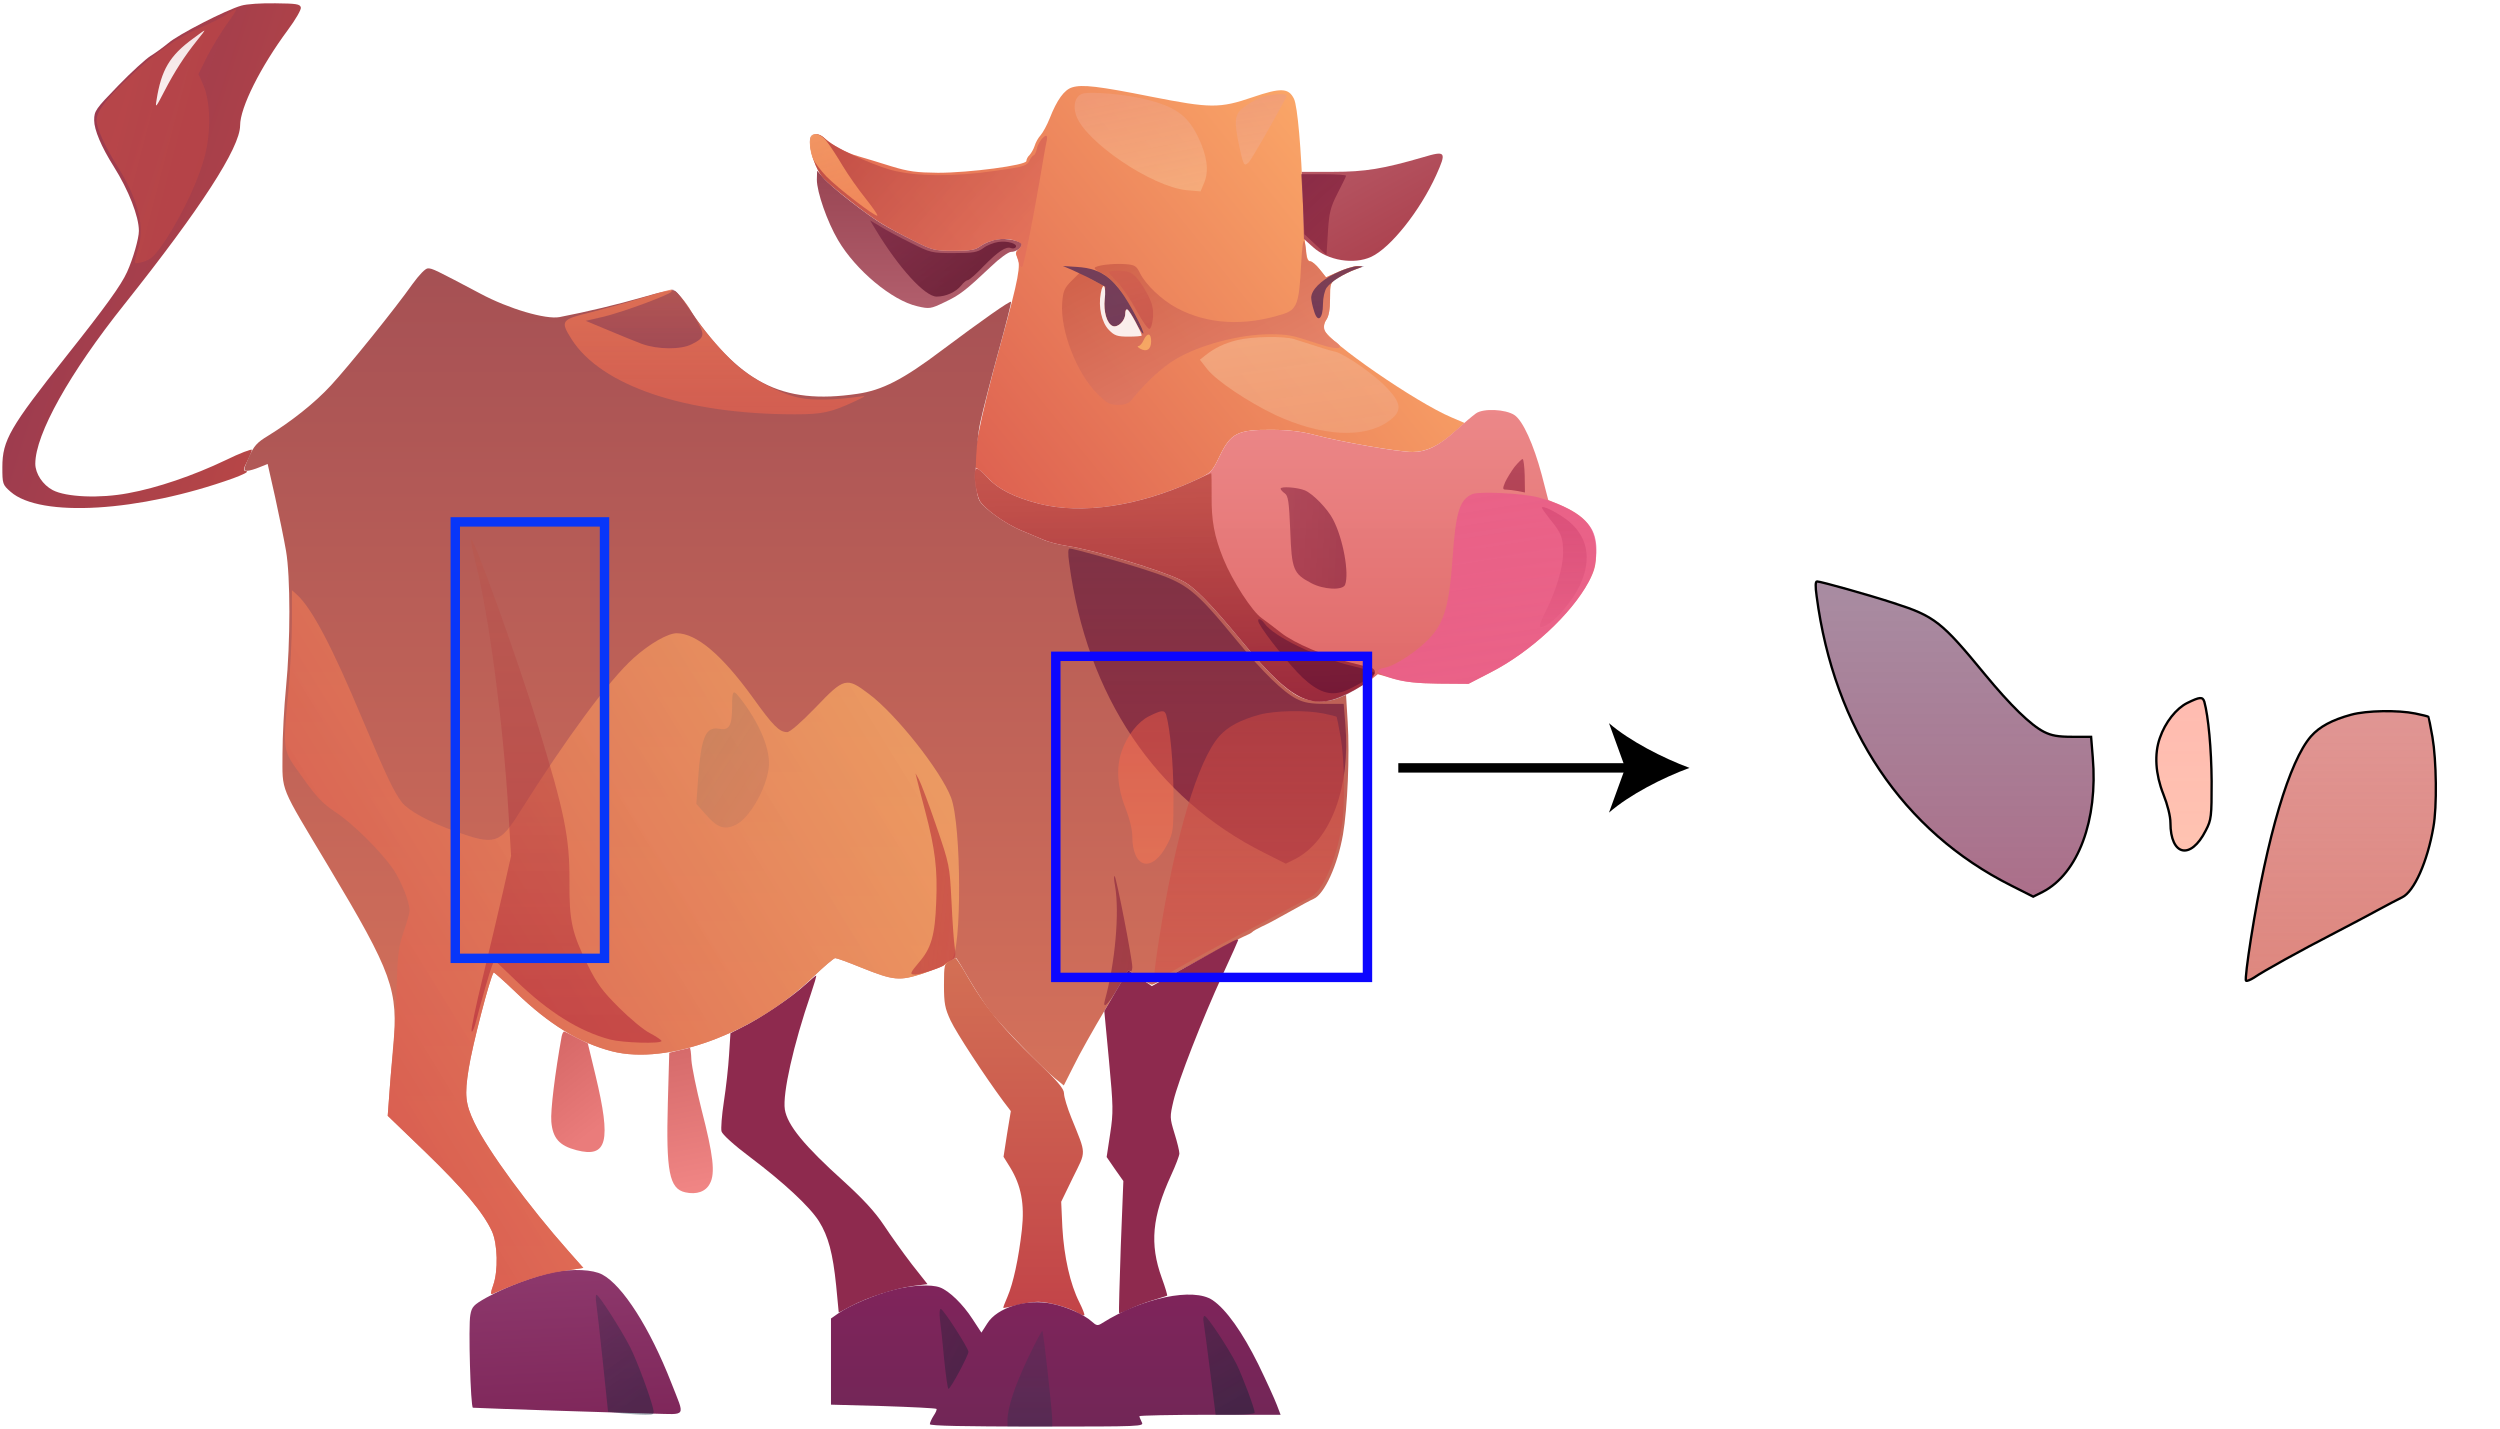 <?xml version="1.0" encoding="utf-8"?>
<!-- Generator: Adobe Illustrator 26.5.0, SVG Export Plug-In . SVG Version: 6.00 Build 0)  -->
<svg version="1.1" id="_图层_1" xmlns="http://www.w3.org/2000/svg" xmlns:xlink="http://www.w3.org/1999/xlink" x="0px" y="0px"
	 viewBox="0 0 1062 607" style="enable-background:new 0 0 1062 607;" xml:space="preserve">
<style type="text/css">
	.st0{fill:none;}
	.st1{fill:#D3D3D3;}
	.st2{clip-path:url(#SVGID_00000068639522122827396550000015904016591248715159_);}
	.st3{fill:url(#SVGID_00000156547131528345160880000014979669226650429344_);}
	.st4{fill:url(#region-1-1_00000150810538797712351790000018389615237870070933_);}
	.st5{fill:url(#region-1-2_00000134215126662703833570000002158094917716727723_);}
	.st6{fill:url(#region-1-3_00000016769982404506870910000008650014329279802774_);}
	.st7{fill:url(#region-1-4_00000080921289749198537380000017090880213334734750_);}
	.st8{fill:url(#region-1-5_00000070826256342799594170000016716537690742538162_);}
	.st9{fill:url(#region-1-6_00000179634187328072016050000013097131047423135639_);}
	.st10{fill:url(#region-1-7_00000090975959684957915560000006297745129897863844_);}
	.st11{fill:url(#region-1-8_00000101064839688331859020000006473063143259079562_);}
	.st12{fill:url(#region-1-9_00000061456172260354277530000015994846678689226414_);}
	.st13{fill:url(#region-1-10_00000096029337455125748810000009442051542861810337_);}
	.st14{fill:url(#region-1-11_00000163041192275281324560000007645498499774766002_);}
	.st15{fill:url(#region-1-12_00000139990342084779628380000005555987799462318012_);}
	.st16{fill:url(#region-1-13_00000021092223162656905600000011283543693191178120_);}
	.st17{fill:url(#region-2-1_00000042706546852030468520000018193529471114887591_);}
	.st18{fill:url(#region-2-2_00000180335390134785755260000008647978265866427799_);}
	.st19{fill:url(#region-2-3_00000166645559080761680520000016660477186987288724_);}
	.st20{fill:url(#region-2-4_00000017474127134265367760000004922065190289851312_);}
	.st21{fill:url(#region-2-5_00000072250340212935732500000003634618087926720941_);}
	.st22{fill:url(#region-2-6_00000024000350394605847560000012884359260194397620_);}
	.st23{fill:url(#region-2-7_00000010285976398139253980000005750570631655352245_);}
	.st24{fill:url(#region-2-8_00000127750022249573524930000017371918603660911494_);}
	.st25{fill:url(#region-2-9_00000082348684759871258650000014124239816486473887_);}
	.st26{fill:url(#region-2-10_00000016056727498807217140000003027617465897729959_);}
	.st27{fill:url(#region-2-11_00000078030596944686141390000018305228497192918157_);}
	.st28{fill:url(#region-2-12_00000150102519817613825640000013845211219560126347_);}
	.st29{fill:url(#region-2-13_00000143596804244414016420000008740499820686959241_);}
	.st30{fill:url(#region-2-14_00000060021263187131421180000005329570612602745526_);}
	.st31{fill:url(#region-2-15_00000157988254309559716500000007610291812485264048_);}
	.st32{fill:url(#region-2-16_00000132770665860608066430000013418154185773583770_);}
	.st33{fill:url(#region-2-17_00000098189153921983306720000005838636284866223023_);}
	.st34{fill:url(#region-2-18_00000052783776085352973770000012075179319402814627_);}
	.st35{fill:url(#region-2-19_00000093868755257285988650000007608902426339260093_);}
	.st36{fill:url(#region-2-20_00000113342800283771010200000002438870483870261936_);}
	.st37{fill:url(#region-2-21_00000092440411154153021190000010316574662955202199_);}
	.st38{fill:url(#region-3-1_00000101824586279683901700000011185757640762891664_);}
	.st39{fill:url(#region-3-2_00000076565970895310384040000013231239980229391032_);}
	.st40{fill:url(#region-3-3_00000119830461341260704120000003956356813811264896_);}
	.st41{fill:url(#region-3-4_00000044884750633453067910000003833211045776309427_);}
	.st42{fill:url(#region-3-5_00000031896098914795777950000017351136008610222778_);}
	.st43{fill:url(#region-3-6_00000114075832632553051630000010042802897588486319_);}
	.st44{fill:url(#region-3-7_00000044891540467013139600000017380401437757712779_);}
	.st45{fill:url(#region-3-8_00000046319039189790033110000011187385858676297361_);}
	.st46{fill:url(#region-3-9_00000144323860864746104460000014354069991787736705_);}
	.st47{fill:url(#region-3-10_00000091702051836467527580000015135082880533697957_);}
	.st48{fill:url(#region-3-11_00000022525247182114588350000007812251758503947185_);}
	.st49{fill:url(#region-3-12_00000182528710314521651180000015454669726097336212_);}
	.st50{fill:url(#region-3-13_00000012466722954416978360000008965769743452723618_);}
	.st51{fill:url(#region-3-14_00000175311893340481950620000004519543150444814730_);}
	.st52{fill:url(#region-2-15-2_00000038399441694255967350000015609156755779820726_);stroke:#000000;stroke-miterlimit:10;}
	.st53{fill:url(#region-3-11-2_00000078016515143987726230000009567367811838002106_);stroke:#000000;stroke-miterlimit:10;}
	.st54{fill:url(#region-3-12-2_00000066502850367142997750000005014575520684913568_);stroke:#000000;stroke-miterlimit:10;}
	.st55{fill:none;stroke:#0C06FF;stroke-width:4;stroke-miterlimit:10;}
	.st56{fill:none;stroke:#000000;stroke-width:4;stroke-miterlimit:10;}
	.st57{fill:none;stroke:#0836F9;stroke-width:4;stroke-miterlimit:10;}
</style>
<pattern  y="607" width="40" height="40" patternUnits="userSpaceOnUse" id="SVGID_0000013712290269286384564" viewBox="0 -40 40 40" style="overflow:visible;">
	<g>
		<rect y="-40" class="st0" width="40" height="40"/>
		<g>
			<rect y="-40" class="st0" width="40" height="40"/>
			<g>
				<rect y="-40" class="st0" width="40" height="40"/>
				<g>
					<rect y="-40" class="st0" width="40" height="40"/>
					<g>
						<rect y="-40" class="st0" width="40" height="40"/>
						<g>
							<rect y="-40" class="st0" width="40" height="40"/>
							<g>
								<rect y="-40" class="st0" width="40" height="40"/>
								<g>
									<rect y="-40" class="st0" width="40" height="40"/>
									<g>
										<polygon class="st0" points="0,-40 40,-40 40,0 0,0 										"/>
										<polygon class="st1" points="0,-20 20,-20 20,0 0,0 										"/>
										<polygon class="st1" points="20,-40 40,-40 40,-20 20,-20 										"/>
									</g>
								</g>
							</g>
						</g>
					</g>
				</g>
			</g>
		</g>
	</g>
</pattern>
<g id="_图层_3">
	<g>
		<g>
			<g>
				<defs>
					<rect id="SVGID_1_" width="1062" height="607"/>
				</defs>
				<clipPath id="SVGID_00000011732750188064315520000018287112600815863192_">
					<use xlink:href="#SVGID_1_"  style="overflow:visible;"/>
				</clipPath>
				<g style="clip-path:url(#SVGID_00000011732750188064315520000018287112600815863192_);">
					
						<pattern  id="SVGID_00000137839775320927783570000010086242945506729871_" xlink:href="#SVGID_0000013712290269286384564" patternTransform="matrix(1 0 0 -1 142.5 -33046.109)">
					</pattern>
					<rect style="fill:url(#SVGID_00000137839775320927783570000010086242945506729871_);" width="1061.3" height="606.6"/>
				</g>
			</g>
		</g>
	</g>
</g>
<g id="_图层_1-2">
	<g id="_图层_1-3">
		<g id="layer-1">
			
				<linearGradient id="region-1-1_00000177456803604073356720000009836394406140512947_" gradientUnits="userSpaceOnUse" x1="-298.714" y1="-5.754" x2="-297.274" y2="-6.534" gradientTransform="matrix(126.81 0 0 -214.44 37869.602 -1198.029)">
				<stop  offset="0" style="stop-color:#8E3451;stop-opacity:0.99"/>
				<stop  offset="1" style="stop-color:#C74C41"/>
			</linearGradient>
			<path id="region-1-1" style="fill:url(#region-1-1_00000177456803604073356720000009836394406140512947_);" d="M102.5,2.4
				c-6.4,1.8-26.7,12.2-31,15.9c-2.2,1.8-5.6,4.3-7.6,5.5C62,25,55.8,30.6,50.2,36.4C40.6,46.3,40,47.1,40,51.1s3,11.2,8.3,19.6
				C54.6,80.7,59,91.9,59,98.1c0,3.2-2.5,11.9-5,17.4c-2.5,5.6-9.3,15-25.9,35.9C4.3,181.4,1,187,1,198.4c0,7.2,0.1,7.5,3.5,10.5
				c12.6,11.1,54.6,8.6,94.5-5.7c4.1-1.5,6.7-2.8,5.8-3c-1.6-0.3-1.6-0.6,0.2-4.2c1.1-2.2,2-4.4,2-4.9s-5.1,1.4-11.2,4.4
				c-13.6,6.5-29.1,11.8-41.3,14c-12.1,2.3-26.4,1.7-32.1-1.3c-4.2-2.2-7.4-7-7.4-11.2c0-12.5,14.5-38.5,37.9-67.8
				C85.2,88.6,102,62.7,102,53.3c0-7.6,8.6-24.8,20.3-40.6c3.2-4.3,5.7-8.6,5.5-9.5c-0.3-1.5-1.9-1.7-10.8-1.8
				C111.2,1.3,104.7,1.7,102.5,2.4z"/>
			
				<linearGradient id="region-1-2_00000065065826075771088210000007731860033510125442_" gradientUnits="userSpaceOnUse" x1="-300.025" y1="-7.683" x2="-298.915" y2="-7.103" gradientTransform="matrix(277.96 0 0 -179.46 83709.086 -1200.036)">
				<stop  offset="0" style="stop-color:#D54D4A"/>
				<stop  offset="1" style="stop-color:#FFB16B"/>
			</linearGradient>
			<path id="region-1-2" style="fill:url(#region-1-2_00000065065826075771088210000007731860033510125442_);" d="M455.5,37.1
				c-3.4,1-6.5,5.3-9.6,13.2c-1.1,2.8-2.9,6.1-3.9,7.2c-1,1.1-2.1,3.1-2.5,4.5c-0.4,1.3-1.4,3-2.1,3.8c-0.8,0.7-1.4,1.9-1.4,2.6
				c0,1.8-24.3,5-37.5,5c-9.1-0.1-12.5-0.5-20-2.8c-4.9-1.6-11.2-3.4-13.8-4.2c-5.1-1.4-10.7-4.4-14.4-7.7c-5.1-4.6-7.9,0.8-4.7,9.2
				c2.5,6.8,3.9,8.3,14.8,16.8c10.8,8.5,14.9,11.1,27.6,17.5c8.1,4.1,8.9,4.3,17.2,4.3c7.2,0,9.1-0.3,11.5-2.1
				c3.6-2.6,10.1-3.7,14.2-2.3c3.4,1.2,3.8,2.1,1.6,3.9c-1.1,0.9-1.2,1.7-0.4,3.3c1.7,3.1,0.6,9.1-6.6,35.2
				c-9.6,34.6-13.4,54.5-10.6,54.5c0.6,0,2.7,1.8,4.7,4c4.4,4.8,11.3,8.3,21.8,11c18.3,4.7,42.5,1,66.4-10c6.7-3.1,7-3.4,10.3-10.2
				c4.7-9.8,7.7-11.3,21.9-11.2c7.6,0,12.9,0.7,19,2.3c11,2.9,35.2,7.1,41,7.1s11.2-2.6,17.3-8l4.9-4.3l-5.6-2.4
				c-15-6.3-52.5-32.2-54.1-37.3c-0.4-1.1,0.1-3,0.9-4.2c1.1-1.5,1.6-4.5,1.6-8.9c0-6.7,0-6.8,3.6-9c2-1.2,5.3-2.8,7.3-3.5
				c3.3-1.2,3.4-1.3,0.9-1.4c-1.5,0-5.2,1.1-8.1,2.4l-5.4,2.4l-2.7-3.4c-1.5-1.9-3.3-3.4-4-3.4c-1.8,0-2.4-5.5-3.1-26
				c-0.7-21.4-2.3-39.9-3.8-43c-2.3-4.7-5.6-4.8-17.6-0.7c-14,4.8-18,4.7-42.9-0.2C466.6,36.6,459.7,35.8,455.5,37.1L455.5,37.1z"/>
			
				<linearGradient id="region-1-3_00000088829476419348129750000002123311002903319981_" gradientUnits="userSpaceOnUse" x1="-295.809" y1="-29.962" x2="-294.969" y2="-31.112" gradientTransform="matrix(59.87 0 0 -45.56 18273.209 -1302.429)">
				<stop  offset="0" style="stop-color:#B75966"/>
				<stop  offset="1" style="stop-color:#A93B48"/>
			</linearGradient>
			<path id="region-1-3" style="fill:url(#region-1-3_00000088829476419348129750000002123311002903319981_);" d="M604.5,66.8
				C587.6,71.7,580,73,566.3,73H553l0.5,14.2l0.4,14.3l3.9,3.5c6.3,5.7,17.3,7.5,24.7,4.1c8.2-3.8,20.7-19.5,27.6-34.7
				C614.6,64.4,614.2,63.9,604.5,66.8L604.5,66.8z"/>
			
				<linearGradient id="region-1-4_00000165919284183278982760000009826836105769847443_" gradientUnits="userSpaceOnUse" x1="-297.04" y1="-23.278" x2="-297.04" y2="-24.278" gradientTransform="matrix(87 0 0 -58.33 26233 -1283.549)">
				<stop  offset="0" style="stop-color:#9A4654"/>
				<stop  offset="1" style="stop-color:#B25F6D"/>
			</linearGradient>
			<path id="region-1-4" style="fill:url(#region-1-4_00000165919284183278982760000009826836105769847443_);" d="M347,76.3
				c0,5.3,4.4,17.9,9,25.7c7.5,12.8,23,25.7,33.7,28.1c5.1,1.2,5.7,1.1,11.5-1.7c6.4-3,8.9-4.9,19.7-15.1c3.6-3.5,7.5-6.3,8.6-6.3
				c2.1,0,4.5-1.7,4.5-3.1c0-1.5-6.4-2.9-10.4-2.2c-2.2,0.3-5.4,1.6-6.9,2.7c-2.4,1.8-4.3,2.1-11.5,2.1c-8.2,0-9.1-0.2-17.2-4.3
				c-4.7-2.3-10.5-5.4-13-6.9c-6.3-3.7-22-15.9-25.2-19.7l-2.7-3.1C347.1,72.5,347,76.3,347,76.3z"/>
			
				<linearGradient id="region-1-5_00000028325487544544927230000011239459952580076163_" gradientUnits="userSpaceOnUse" x1="-299.858" y1="-2.245" x2="-299.858" y2="-3.245" gradientTransform="matrix(469 0 0 -435.72 140971.891 -868.288)">
				<stop  offset="0" style="stop-color:#A55054"/>
				<stop  offset="1" style="stop-color:#E0795C"/>
			</linearGradient>
			<path id="region-1-5" style="fill:url(#region-1-5_00000028325487544544927230000011239459952580076163_);" d="M175.2,120.7
				c-7.1,10.1-27.1,34.9-34.6,43c-6.8,7.4-16.8,15.3-26.7,21.4c-4.8,2.9-6,4.3-8.2,9.1c-2.3,5.3-2.4,5.8-0.7,5.8
				c0.9,0,3.3-0.7,5.2-1.5l3.5-1.4l3.2,14.2c1.7,7.8,3.8,18,4.6,22.7c1.9,10.9,1.9,38.8,0,58c-0.8,8-1.5,20.7-1.5,28.3
				c0,16.4-1.5,12.6,19.5,47.7c27.3,45.6,29.8,52.6,27.5,76.7c-0.6,7.1-1.4,16.5-1.7,21.1l-0.6,8.2l16.1,15.5
				c16.2,15.7,24.5,25.6,28.2,33.6c2.4,5.4,2.7,16.7,0.5,22.9c-1.1,3.1-1.2,4.1-0.2,3.6c11.3-5.1,20.7-8.2,28.9-9.5l9.6-1.5l-6.2-7
				c-17.2-19.4-34.4-42.9-40.1-54.7c-3.8-8-4.2-11.7-2.4-22.9c1.5-9.8,9.1-39,10.6-40.9c0.1-0.2,4.4,3.6,9.5,8.5
				c14.1,13.6,26.9,21.4,40.8,25c23.5,6,60.4-7.6,85.4-31.6c4.6-4.4,8.8-8,9.4-8c0.7,0,5.6,1.8,11,4c13.9,5.6,16.3,5.8,26.4,2.5
				c4.5-1.6,8.5-3.1,8.8-3.5c0.7-0.9,5.1-3.3,5.4-2.8c0.2,0.2,2.7,4.3,5.6,9.3c2.9,4.9,6.9,11,8.9,13.5c4.5,5.8,22.5,24.3,27.3,28.1
				l3.7,3l4.2-8.3c2.2-4.6,8.4-15.6,13.7-24.5l9.5-16.2l4.5,3.1c2.5,1.7,5,3.1,5.6,3.1s8.8-4.3,18.1-9.4
				c9.4-5.2,18.6-10.1,20.5-10.9s3.7-1.7,4-2.1s2.1-1.4,4-2.3c1.9-0.8,7.1-3.6,11.5-6.1s9.2-5.1,10.6-5.7c4.5-2,10.1-14.2,12.4-27.3
				c1.9-11.1,2.9-33.7,2-47.7l-0.7-11.6l-3.4,1.4c-4.9,2-11.8,1.7-16.6-0.7c-5.8-2.9-13.5-10.4-24.6-23.9
				c-13.2-15.9-19.9-22.8-25.2-25.4c-8.4-4.3-37.7-13.1-48.7-14.7c-3.4-0.5-8.1-1.7-10.5-2.8c-2.4-1-6.3-2.7-8.8-3.7
				c-6.8-2.8-16.3-9.6-18-12.9c-2.2-4.3-1.9-21.7,0.4-33c1.1-5,4.5-18.4,7.7-30c3.2-11.5,5.6-21.1,5.4-21.3
				c-0.5-0.5-12,7.6-29.4,20.6c-16.4,12.4-25.4,17-35.9,18.5c-32.3,4.8-50.4-4.6-72.5-37.7c-1.8-2.7-4-5.4-4.8-5.9
				c-1.2-0.7-5.2,0-14,2.6c-10.5,3-23.3,6.1-35.2,8.4c-5.8,1.1-21.6-3.5-33.7-10c-19.1-10.1-20.3-10.7-22.2-10.7
				C180.7,114,178.2,116.6,175.2,120.7L175.2,120.7z"/>
			
				<linearGradient id="region-1-6_00000007406021725485978700000017829253313836582311_" gradientUnits="userSpaceOnUse" x1="-299.362" y1="-10.436" x2="-299.362" y2="-11.436" gradientTransform="matrix(263.93 0 0 -123.87 79556.734 -1119.218)">
				<stop  offset="0" style="stop-color:#EC8788;stop-opacity:0.99"/>
				<stop  offset="1" style="stop-color:#DF6867"/>
			</linearGradient>
			<path id="region-1-6" style="fill:url(#region-1-6_00000007406021725485978700000017829253313836582311_);" d="M627,175.6
				c-1.4,1-5.2,4.2-8.5,7.2c-7.1,6.5-12.4,9.2-18.5,9.2s-30-4.2-41-7.1c-6.1-1.6-11.4-2.3-19-2.3c-14.2-0.1-17.2,1.4-21.9,11.2
				c-3.3,6.8-3.6,7.1-10.3,10.2c-23.9,11-48.1,14.7-66.4,10c-10.5-2.7-17.4-6.2-21.8-11c-2-2.2-4.1-4-4.7-4c-1.6,0-0.7,9.6,1.2,13.5
				c1.6,3.3,11,10.1,17.9,12.9c2.5,1,6.4,2.7,8.8,3.7c2.4,1.1,7.1,2.3,10.5,2.8c11,1.6,40.3,10.4,48.7,14.7
				c5.3,2.6,12,9.5,25.2,25.4c21.7,26.2,29.9,30.3,45.4,22.5c3.8-1.9,8.2-4.5,9.8-5.8l2.9-2.3l6.6,1.9c4.8,1.4,10,2,19.2,2.1
				l12.7,0.1l9.3-4.8c16.9-8.6,34.4-24.8,41.8-38.6c2.6-4.9,3.1-7,3.1-12.6c0-10.1-4.1-15.3-15.9-20.3l-4.4-1.8l-2.8-10.8
				c-3.4-12.7-8-23-11.6-25.3C639.5,173.8,630.1,173.4,627,175.6L627,175.6z"/>
			
				<linearGradient id="region-1-7_00000038387487717692665570000010614402413595697053_" gradientUnits="userSpaceOnUse" x1="-295.734" y1="-7.952" x2="-294.474" y2="-8.912" gradientTransform="matrix(56.9 0 0 -158.77 17295 -854.148)">
				<stop  offset="0" style="stop-color:#8E2A4E"/>
				<stop  offset="1" style="stop-color:#8E2A4E"/>
			</linearGradient>
			<path id="region-1-7" style="fill:url(#region-1-7_00000038387487717692665570000010614402413595697053_);" d="M513.5,405.4
				c-6,3.4-14,7.8-17.6,9.8l-6.6,3.7l-5-3.4l-5-3.3l-5.1,8.6l-5.1,8.7l2,21.1c1.8,19.4,1.9,21.8,0.5,31l-1.5,9.9l3.5,5.1l3.6,5.1
				l-1.1,27.9c-0.5,15.3-0.9,28-0.7,28.2c0.2,0.2,2.1-0.5,4.3-1.6c2.1-1.1,6.5-2.8,9.8-3.8s6.1-1.9,6.3-2c0.2-0.1-0.8-3.5-2.3-7.6
				c-5.2-14.4-4.1-25.9,4-43.6c1.9-4.1,3.5-8.3,3.5-9.2c0-1-0.9-4.8-2.1-8.6c-2-6.6-2-6.9-0.4-13.8c2-8.5,12.1-34.4,21-53.8
				c3.6-7.8,6.5-14.3,6.5-14.5C526,398.5,523.8,399.6,513.5,405.4L513.5,405.4z"/>
			
				<linearGradient id="region-1-8_00000179636703254113129740000009744435181273029805_" gradientUnits="userSpaceOnUse" x1="-295.443" y1="-8.337" x2="-295.443" y2="-9.337" gradientTransform="matrix(59.65 0 0 -151.69 18054.031 -855.521)">
				<stop  offset="0" style="stop-color:#D36F54"/>
				<stop  offset="1" style="stop-color:#C24348"/>
			</linearGradient>
			<path id="region-1-8" style="fill:url(#region-1-8_00000179636703254113129740000009744435181273029805_);" d="M403.3,408.2
				c-2.1,1-2.3,1.8-2.3,10.2c0,7.9,0.4,9.9,2.8,15.1c2.6,5.5,14.5,23.6,22.4,34.3l3.2,4.2l-1.6,9.7l-1.5,9.7l2.8,4.5
				c4.7,7.7,6.2,15.5,5,26.5c-1.4,12.4-3.7,22.8-6.1,28.4c-1.1,2.5-1.9,4.6-1.8,4.8c0.2,0.1,2.8-0.4,5.8-1.2s7.1-1.4,9-1.4
				c4.3,0,13.6,2.6,16.8,4.7c1.3,0.8,2.6,1.3,2.8,1c0.3-0.2-0.7-2.7-2.1-5.5c-3.9-7.7-6.5-19.4-7.2-31.7l-0.5-11l5-10.3
				c5.7-11.6,5.8-9.3-0.7-25.4c-1.7-4.2-3.1-8.8-3.1-10.3c0-2-2.6-5.1-12.1-14.2c-14.1-13.6-21.5-22.7-28.4-34.6
				c-2.7-4.8-5.2-8.6-5.5-8.6S404.5,407.6,403.3,408.2L403.3,408.2z"/>
			
				<linearGradient id="region-1-9_00000165223015964159784110000018025505269144265888_" gradientUnits="userSpaceOnUse" x1="-297.567" y1="-8.896" x2="-296.617" y2="-9.906" gradientTransform="matrix(87.6 0 0 -143.2 26373.269 -861.429)">
				<stop  offset="0" style="stop-color:#8E2A4E"/>
				<stop  offset="1" style="stop-color:#8E2A4E"/>
			</linearGradient>
			<path id="region-1-9" style="fill:url(#region-1-9_00000165223015964159784110000018025505269144265888_);" d="M341.5,418.8
				c-5.5,5-18.2,13.6-26.1,17.5l-5.1,2.6l-0.6,9.3c-0.3,5.1-1.3,14-2.2,19.8s-1.3,11.5-1,12.6c0.3,1.3,5.5,6,12.2,11
				c14.3,10.8,25.2,20.9,29.2,27.2c4,6.4,5.9,13.6,7.3,27.3l1.1,11.5l5.1-2.7c6.9-3.7,18.9-7.6,26.4-8.6l6.2-0.8l-6.7-8.5
				c-3.6-4.7-8.9-12.1-11.8-16.5c-3.8-5.7-8.7-11-16.9-18.5c-17-15.3-24.1-24-25.2-30.7c-1-6.7,3.6-27.4,11.1-49.2
				c1.4-4.1,2.4-7.5,2.2-7.7C346.6,414.3,344.3,416.3,341.5,418.8L341.5,418.8z"/>
			
				<linearGradient id="region-1-10_00000070802123874570379480000013890505844575711147_" gradientUnits="userSpaceOnUse" x1="-287.567" y1="-26.589" x2="-287.207" y2="-27.629" gradientTransform="matrix(22.69 0 0 -51.21 6763.48 -929.98)">
				<stop  offset="0" style="stop-color:#D36564"/>
				<stop  offset="1" style="stop-color:#EA7C7B"/>
			</linearGradient>
			<path id="region-1-10" style="fill:url(#region-1-10_00000070802123874570379480000013890505844575711147_);" d="M238.6,440.2
				c-2.8,15.5-4.8,31.6-4.4,36.3c0.6,7,3.4,10.2,10.7,12.1c13.1,3.4,14.8-3.7,8.1-31.7l-3.3-13.7l-4.6-2.3c-2.5-1.3-4.9-2.5-5.3-2.7
				C239.4,438,238.9,438.9,238.6,440.2L238.6,440.2z"/>
			
				<linearGradient id="region-1-11_00000162321607421599666800000017692818429276482464_" gradientUnits="userSpaceOnUse" x1="-284.921" y1="-21.9" x2="-284.861" y2="-22.9" gradientTransform="matrix(19.3 0 0 -61.77 5791.31 -906.92)">
				<stop  offset="0" style="stop-color:#D66B6B"/>
				<stop  offset="1" style="stop-color:#F18685"/>
			</linearGradient>
			<path id="region-1-11" style="fill:url(#region-1-11_00000162321607421599666800000017692818429276482464_);" d="M288.4,446.2
				l-4.1,1l-0.6,21.3c-0.8,29.1,0.6,36.5,7.4,38c4.8,1.1,8.8-0.3,10.5-3.8c2.3-4.3,1.4-12-3.6-31.4c-2.2-8.7-4.1-18.1-4.3-21
				c-0.1-2.9-0.4-5.2-0.7-5.2C292.7,445.2,290.7,445.7,288.4,446.2L288.4,446.2z"/>
			
				<linearGradient id="region-1-12_00000036971246161505269180000011373574620172879523_" gradientUnits="userSpaceOnUse" x1="-297.201" y1="-22.108" x2="-297.121" y2="-23.218" gradientTransform="matrix(89.71 0 0 -61.2 26900.559 -813.711)">
				<stop  offset="0" style="stop-color:#8D386C"/>
				<stop  offset="1" style="stop-color:#7E2659"/>
			</linearGradient>
			<path id="region-1-12" style="fill:url(#region-1-12_00000036971246161505269180000011373574620172879523_);" d="M235.5,540.4
				c-8.2,1.6-20.6,6.2-29,10.9c-5.3,3-6.1,3.8-6.7,7.3c-0.9,4.4,0.1,39.4,1.1,39.4c4.4,0.3,66.9,2.3,76.4,2.5
				c14.7,0.3,13.7,1.9,7.9-13c-9.1-23.3-20.7-41.5-29.4-46.1C251.8,539.3,243.4,538.9,235.5,540.4L235.5,540.4z"/>
			
				<linearGradient id="region-1-13_00000125599549543718947220000018133515394432687765_" gradientUnits="userSpaceOnUse" x1="-298.924" y1="-22.636" x2="-298.924" y2="-23.636" gradientTransform="matrix(191 0 0 -59.92 57543 -812.232)">
				<stop  offset="0" style="stop-color:#80245B"/>
				<stop  offset="1" style="stop-color:#722657"/>
			</linearGradient>
			<path id="region-1-13" style="fill:url(#region-1-13_00000125599549543718947220000018133515394432687765_);" d="M379.4,548
				c-7.8,2-18.8,6.7-23.4,10l-3,2.1v36.6l22.2,0.6c12.1,0.4,22.3,0.9,22.6,1.2c0.3,0.2-0.3,1.6-1.2,2.9c-0.9,1.4-1.6,3-1.6,3.6
				c0,0.7,14.8,1,45.5,1c44.7,0,45.6,0,44.5-1.9c-0.5-1.1-1-2.2-1-2.5s13.5-0.6,30-0.6h30l-1.6-4.2c-0.9-2.4-4.4-10.1-7.9-17.3
				c-6.7-13.5-13.6-23.3-19.4-27.2c-8.1-5.5-29.8-1-46.8,9.7c-2,1.3-2.5,1.2-4.5-0.6c-3.3-3-10.7-6.3-17.1-7.6
				c-10.5-2.2-23.1,1.6-27.3,8.4l-2.5,3.9l-3.8-5.8c-4-6.2-9.8-11.9-13.8-13.4C395.5,545.5,387.2,545.9,379.4,548L379.4,548z"/>
		</g>
		<g id="layer-2">
			
				<linearGradient id="region-2-1_00000076584986012226501090000012038300999299899297_" gradientUnits="userSpaceOnUse" x1="-295.979" y1="-12.266" x2="-294.459" y2="-12.986" gradientTransform="matrix(59.28 0 0 -107.82 17582.631 -1300.701)">
				<stop  offset="0" style="stop-color:#BF4A48;stop-opacity:0.77"/>
				<stop  offset="1" style="stop-color:#B23F46;stop-opacity:0.81"/>
			</linearGradient>
			<path id="region-2-1" style="fill:url(#region-2-1_00000076584986012226501090000012038300999299899297_);" d="M96,6.3
				c-1.9,1.3-6.6,3.6-10.4,5.2c-9.8,4.1-19.8,10.9-30,20.6C44.8,42.2,41,47.3,41,51.3c0,2.9,3.7,11.1,8.3,18.4
				C59,85,61.8,96.5,58.4,106.6c-0.8,2.5-1.3,4.8-1,5.1c0.2,0.3,2.1,0,4.1-0.7c3-1,4.7-2.8,9.2-9.6C78,90.1,84.6,75.9,87.1,65.9
				c2.6-10.2,2.3-23-0.8-29.9l-2-4.5L88,24c2.1-4.1,5.9-10.3,8.4-13.8c2.5-3.4,4.3-6.2,3.8-6.2C99.8,4,97.9,5,96,6.3z"/>
			
				<linearGradient id="region-2-2_00000169531415961605348120000007820384475223822217_" gradientUnits="userSpaceOnUse" x1="-295.245" y1="-32.721" x2="-294.915" y2="-33.971" gradientTransform="matrix(56.16 0 0 -41.87 17058.82 -1331.541)">
				<stop  offset="0" style="stop-color:#F09C7B;stop-opacity:0.75"/>
				<stop  offset="1" style="stop-color:#F7B482;stop-opacity:0.81"/>
			</linearGradient>
			<path id="region-2-2" style="fill:url(#region-2-2_00000169531415961605348120000007820384475223822217_);" d="M460.2,39.7
				c-3.2,0.7-4.6,4.7-3.1,9.2c3.7,11.2,32.2,30.5,47.1,31.9l5.8,0.5l1.6-3.8c2-4.9,1.2-11.4-2.6-19.2c-4.6-9.6-10.1-13.4-24.5-16.6
				C476.8,40,463.8,38.9,460.2,39.7z"/>
			
				<linearGradient id="region-2-3_00000003092443076847184040000001189626206013868689_" gradientUnits="userSpaceOnUse" x1="-286.509" y1="-46.349" x2="-286.389" y2="-47.389" gradientTransform="matrix(21.52 0 0 -29.87 6700.61 -1347.129)">
				<stop  offset="0" style="stop-color:#EF9C7A;stop-opacity:0.77"/>
				<stop  offset="1" style="stop-color:#F5A97F;stop-opacity:0.81"/>
			</linearGradient>
			<path id="region-2-3" style="fill:url(#region-2-3_00000003092443076847184040000001189626206013868689_);" d="M535,41.6
				c-1.9,0.8-4.9,2.6-6.7,4c-3.9,2.9-4.2,5.7-1.8,16.8c1.7,7.9,2,8.5,4,6.5c1.1-1.1,10.2-16.9,15.4-26.7c1.1-2.1,1-2.2-3.1-2.2
				C540.4,40.1,536.9,40.8,535,41.6L535,41.6z"/>
			
				<linearGradient id="region-2-4_00000180324158310221366090000004600273048636710831_" gradientUnits="userSpaceOnUse" x1="-298.046" y1="-24.144" x2="-296.956" y2="-24.694" gradientTransform="matrix(100.94 0 0 -56.45 30425.231 -1303.731)">
				<stop  offset="0" style="stop-color:#B64340;stop-opacity:0.81"/>
				<stop  offset="1" style="stop-color:#E26F5B;stop-opacity:0.77"/>
			</linearGradient>
			<path id="region-2-4" style="fill:url(#region-2-4_00000180324158310221366090000004600273048636710831_);" d="M344.7,57.7
				c-1.9,1.9,0.5,11.7,4.2,17c2,2.8,19.7,16.8,26,20.5c2.5,1.5,8.4,4.7,13.1,7c8.1,4.1,8.9,4.3,17.2,4.3c7.2,0,9.1-0.3,11.5-2.1
				c3.6-2.6,10.1-3.7,14.2-2.3c3.5,1.2,3.7,1.6,1.8,3.8c-1.1,1.3-1.1,2.3-0.1,5.1c0.8,2.4,1.4,3,1.8,2c1-2.6,4.4-19.8,7.1-35.5
				c1.4-8.3,2.8-16.4,3.2-18c0.3-2-0.2-2.4-1.5-1.1c-1.2,1-2.4,3.1-2.7,4.7c-0.4,1.6-1,2.9-1.4,2.9s-1.3,1.1-1.8,2.3
				c-1,2.1-2.4,2.6-14,4.2c-17.9,2.7-34.5,2.5-44.8-0.3c-9-2.5-25.3-10.2-28-13.2C348.7,57,345.9,56.4,344.7,57.7L344.7,57.7z"/>
			
				<linearGradient id="region-2-5_00000128464267296447535120000000393103096392709531_" gradientUnits="userSpaceOnUse" x1="-284.933" y1="-40.154" x2="-284.373" y2="-41.214" gradientTransform="matrix(19.01 0 0 -34.3 5974.4 -1307.701)">
				<stop  offset="0" style="stop-color:#7F203F;stop-opacity:0.78"/>
				<stop  offset="1" style="stop-color:#8E2B42;stop-opacity:0.8"/>
			</linearGradient>
			<path id="region-2-5" style="fill:url(#region-2-5_00000128464267296447535120000000393103096392709531_);" d="M553.5,86.7
				l0.6,12.8l4.7,4.4l4.7,4.4l0.6-9.6c0.5-8.2,1-10.5,4-16.4c1.9-3.7,3.6-7.1,3.7-7.6c0.2-0.4-4-0.7-9.3-0.7h-9.7
				C552.8,74,553.5,86.7,553.5,86.7z"/>
			
				<linearGradient id="region-2-6_00000114763295717589484590000010167815365148633239_" gradientUnits="userSpaceOnUse" x1="-296.231" y1="-42.826" x2="-295.161" y2="-43.545" gradientTransform="matrix(62.02 0 0 -32.4 18737.301 -1289.998)">
				<stop  offset="0" style="stop-color:#772341;stop-opacity:0.72"/>
				<stop  offset="1" style="stop-color:#5D152C;stop-opacity:0.83"/>
			</linearGradient>
			<path id="region-2-6" style="fill:url(#region-2-6_00000114763295717589484590000010167815365148633239_);" d="M372,97.6
				c9.8,16.2,20.9,28.4,25.9,28.4c3.9,0,8.1-1.9,10.4-4.7c1-1.3,2.3-2.3,2.8-2.3c0.6,0,3.6-2.6,6.7-5.9c6.2-6.3,9.6-8.6,11.7-7.7
				c0.8,0.3,1.7,0.1,2-0.4c0.9-1.5-3.6-2.8-7.5-2.2c-1.9,0.3-4.8,1.4-6.3,2.6c-2.5,1.8-4.3,2.1-12.5,2.1c-9.4,0-9.9-0.1-18.2-4.3
				c-4.7-2.3-10.5-5.4-12.9-6.9l-4.5-2.7L372,97.6z"/>
			
				<linearGradient id="region-2-7_00000019650001285762147350000001787559378290375081_" gradientUnits="userSpaceOnUse" x1="-298.613" y1="-19.282" x2="-297.623" y2="-20.312" gradientTransform="matrix(127.4 0 0 -69.72 38496.75 -1242.698)">
				<stop  offset="0" style="stop-color:#C65440;stop-opacity:0.8"/>
				<stop  offset="1" style="stop-color:#EB8D79;stop-opacity:0.8"/>
			</linearGradient>
			<path id="region-2-7" style="fill:url(#region-2-7_00000019650001285762147350000001787559378290375081_);" d="M552.7,112.5
				c-0.8,16.3-1.7,19-7.6,20.9c-16.5,5.3-32.1,4.4-45.1-2.5c-6.4-3.4-13.3-9.9-15.8-15c-1.5-3-2.2-3.4-6.2-3.7
				c-5.4-0.4-13,0.6-13,1.7c0,0.5,1.3,1.4,3,2.1c1.6,0.7,4.5,3.2,6.5,5.5c4,4.9,12,19.3,11.2,20.2c-0.3,0.3-1.7-1.8-3.1-4.5
				c-3-5.9-4.6-7.3-4.6-3.9c0,2.9-3.1,6-5.3,5.2c-2.4-1-3.9-5.9-3.5-11.5l0.3-5.2l-5.5-2.9l-5.4-3l-3.5,3.5c-3,3-3.5,4.3-3.9,9.4
				c-0.8,11.7,6.1,29.6,14.9,38.4c4.2,4.2,5.3,4.8,8.9,4.8c2.9,0,4.5-0.6,5.8-2.2c5.5-7,12.9-13.8,18.4-17.1
				c10.4-6.2,27.4-10.7,40.2-10.7c7.8,0,9.3,0.3,20.7,4.1c8.6,2.9,11.9,2.1,6.4-1.5c-3.9-2.6-5.1-5.9-3.1-8.7c1.1-1.6,1.6-4.5,1.6-9
				c0-6.7,0-6.8,3.6-9c2-1.2,5.3-2.8,7.3-3.5c3.3-1.2,3.4-1.3,0.9-1.4c-1.5,0-5.2,1.1-8.1,2.4l-5.4,2.4l-2.7-3.4
				c-1.5-1.9-3.3-3.4-4.1-3.4c-1,0-1.5-1.1-1.6-3.3c0-1.7-0.4-4.1-0.8-5.2C553.6,101.3,553.1,105.1,552.7,112.5L552.7,112.5z"/>
			
				<linearGradient id="region-2-8_00000017518638197215019940000003078792041002426762_" gradientUnits="userSpaceOnUse" x1="-291.865" y1="-48.205" x2="-291.565" y2="-49.395" gradientTransform="matrix(34.24 0 0 -28.73 10457.451 -1273.101)">
				<stop  offset="0" style="stop-color:#512A58;stop-opacity:0.77"/>
				<stop  offset="1" style="stop-color:#572C58;stop-opacity:0.8"/>
			</linearGradient>
			<path id="region-2-8" style="fill:url(#region-2-8_00000017518638197215019940000003078792041002426762_);" d="M455.5,114.7
				c2.2,1,6.3,2.9,9,4.4l5,2.7l-0.3,5.2c-0.4,5.6,1.1,10.5,3.5,11.5c2.2,0.8,5.3-2.3,5.3-5.2c0-3.4,1.6-2,4.6,3.9
				c1.4,2.7,2.8,4.8,3.1,4.5c0.3-0.3-1.3-4-3.6-8.2c-8-14.9-13.5-19.4-24.5-20.1l-6.1-0.4L455.5,114.7z"/>
			
				<linearGradient id="region-2-9_00000072963273878636250130000005226924663035949443_" gradientUnits="userSpaceOnUse" x1="-298.133" y1="-25.718" x2="-298.133" y2="-26.718" gradientTransform="matrix(127.23 0 0 -53 38234.98 -1240)">
				<stop  offset="0" style="stop-color:#EA7654;stop-opacity:0.8"/>
				<stop  offset="1" style="stop-color:#E1614F;stop-opacity:0.71"/>
			</linearGradient>
			<path id="region-2-9" style="fill:url(#region-2-9_00000072963273878636250130000005226924663035949443_);" d="M272.5,126.6
				c-6,1.9-15.8,4.6-21.7,6.1c-12.4,3-12.9,3.6-8,11.4c12.6,19.8,48.4,31.9,94.9,31.9c11.7,0,15.3-0.8,25.4-5.5
				c4.9-2.3,5.1-2.5,1.9-2c-9.8,1.4-19.9,1.7-25.3,0.5c-8.1-1.6-20.1-7.9-26.9-14c-5.9-5.2-16.6-17.8-18.8-22.1
				c-2.4-4.6-7.2-9.9-8.8-9.9C284.2,123.1,278.6,124.7,272.5,126.6L272.5,126.6z"/>
			
				<linearGradient id="region-2-10_00000147188992364605514450000005860995855762952328_" gradientUnits="userSpaceOnUse" x1="-297.061" y1="-33.662" x2="-296.621" y2="-35.182" gradientTransform="matrix(84.4 0 0 -40.73 25612.211 -1228.302)">
				<stop  offset="0" style="stop-color:#F3AC84;stop-opacity:0.81"/>
				<stop  offset="1" style="stop-color:#F09B74;stop-opacity:0.79"/>
			</linearGradient>
			<path id="region-2-10" style="fill:url(#region-2-10_00000147188992364605514450000005860995855762952328_);" d="M525.5,144.5
				c-5.3,1.3-9.5,3.3-13.4,6.4l-2.4,1.9l3.2,4.1c3.9,4.9,17.4,13.9,28.7,19.3c19.7,9.2,38,10.2,48.3,2.7c5.8-4.1,5.6-7.4-0.6-14
				c-5.2-5.6-18.1-14.6-22.1-15.5c-1.5-0.3-5.2-1.4-8.2-2.4s-7.1-2.3-9.1-2.9C545.4,142.7,532,142.9,525.5,144.5z"/>
			
				<linearGradient id="region-2-11_00000003815154271309679200000006760264911085992381_" gradientUnits="userSpaceOnUse" x1="-267.778" y1="-98.718" x2="-267.778" y2="-99.718" gradientTransform="matrix(9.21 0 0 -14.2 3109.43 -1206.8)">
				<stop  offset="0" style="stop-color:#7C072D;stop-opacity:0.46"/>
				<stop  offset="1" style="stop-color:#760127;stop-opacity:0.48"/>
			</linearGradient>
			<path id="region-2-11" style="fill:url(#region-2-11_00000003815154271309679200000006760264911085992381_);" d="M643.4,198.3
				c-1.4,1.9-3.2,4.8-4,6.5c-1.2,2.9-1.1,3.2,0.5,3.2c1,0,3.2,0.3,4.9,0.6l3,0.6l-0.1-7.1c-0.1-3.9-0.5-7.1-0.9-7.1
				S644.9,196.5,643.4,198.3z"/>
			
				<linearGradient id="region-2-12_00000005974481934258416480000005768110486597755299_" gradientUnits="userSpaceOnUse" x1="-298.747" y1="-13.308" x2="-298.717" y2="-14.358" gradientTransform="matrix(169.97 0 0 -98.91 51274.91 -1117.434)">
				<stop  offset="0" style="stop-color:#981E0B;stop-opacity:0.44"/>
				<stop  offset="1" style="stop-color:#6C0022;stop-opacity:0.61"/>
			</linearGradient>
			<path id="region-2-12" style="fill:url(#region-2-12_00000005974481934258416480000005768110486597755299_);" d="M414.2,204.2
				c0.2,2.9,1.1,6.6,1.9,8.3c1.6,3.3,11,10.1,17.9,12.9c2.5,1,6.4,2.7,8.8,3.7c2.4,1.1,7.1,2.3,10.5,2.8c11,1.6,40.3,10.4,48.7,14.7
				c5.3,2.6,12,9.5,25.2,25.4c23.6,28.6,32.1,31.7,52.1,18.8c4.9-3.1,6.2-6.2,3-7.2c-1-0.2-4.9-1.2-8.8-2.2
				c-10.4-2.5-23.7-8.2-29.2-12.5c-2.6-2.1-6.4-4.9-8.3-6.3c-4-2.7-12.5-15.8-16.3-25.2c-3.9-9.6-5.1-16.2-5-26.7
				c0-5.3,0-9.7-0.2-9.7c-0.1,0-3.5,1.5-7.6,3.4c-23.5,10.7-47.3,14.2-65.5,9.6c-10.5-2.7-17.4-6.2-21.8-11
				C414.7,197.6,413.7,197.8,414.2,204.2L414.2,204.2z"/>
			
				<linearGradient id="region-2-13_00000064318002428940571980000013163910617516814228_" gradientUnits="userSpaceOnUse" x1="-290.277" y1="-32.423" x2="-289.097" y2="-32.503" gradientTransform="matrix(27.98 0 0 -43.06 8665.34 -1168.98)">
				<stop  offset="0" style="stop-color:#690428;stop-opacity:0.44"/>
				<stop  offset="1" style="stop-color:#600024;stop-opacity:0.49"/>
			</linearGradient>
			<path id="region-2-13" style="fill:url(#region-2-13_00000064318002428940571980000013163910617516814228_);" d="M544,207.6
				c0,0.4,0.8,1.3,1.8,2c1.4,1,1.8,3.5,2.3,15.8c0.6,16.6,1.3,18.3,8.9,22.3c5.2,2.8,13.4,3.2,14.4,0.7c1.8-4.8-0.8-19.5-5.1-27.7
				c-2.3-4.5-8.5-10.9-12-12.4C551,207,544,206.5,544,207.6L544,207.6z"/>
			
				<linearGradient id="region-2-14_00000109740862240479788900000013653556345360025015_" gradientUnits="userSpaceOnUse" x1="-297.381" y1="-16.371" x2="-297.171" y2="-17.521" gradientTransform="matrix(92.77 0 0 -81.19 28207.787 -1128.786)">
				<stop  offset="0" style="stop-color:#EA508B;stop-opacity:0.64"/>
				<stop  offset="1" style="stop-color:#EE5F95;stop-opacity:0.71"/>
			</linearGradient>
			<path id="region-2-14" style="fill:url(#region-2-14_00000109740862240479788900000013653556345360025015_);" d="M625.4,209.9
				c-5.4,2.4-7,7.5-8.4,27.8c-1.3,18.7-3.4,26.2-9,32.6c-5,5.7-15,12.4-19.6,13.3c-5,0.9-3.7,2.6,3.7,4.8c4.6,1.3,10,1.9,19,2
				l12.7,0.1l9.3-4.8c16.9-8.6,34.4-24.8,41.8-38.6c3.9-7.4,4.4-17.3,1.1-22.6c-3.3-5.4-11.3-10.1-22.5-13.2
				C647.3,209.6,628.3,208.6,625.4,209.9L625.4,209.9z"/>
			
				<linearGradient id="region-2-15_00000183930117198430885870000000055264139061459885_" gradientUnits="userSpaceOnUse" x1="-297.946" y1="-9.578" x2="-297.946" y2="-10.578" gradientTransform="matrix(118.06 0 0 -133.9 35688.289 -1049.108)">
				<stop  offset="0" style="stop-color:#3F0030;stop-opacity:0.45"/>
				<stop  offset="1" style="stop-color:#6D0231;stop-opacity:0.57"/>
			</linearGradient>
			<path id="region-2-15" style="fill:url(#region-2-15_00000183930117198430885870000000055264139061459885_);" d="M454.2,239.2
				c7.4,56.4,36.6,99.9,82.7,123l9.3,4.7l4-2c15-7.7,23.6-30.5,21.3-57.2l-0.7-8.7h-7.9c-6.2,0-8.9-0.5-12.1-2.1
				c-5.7-2.9-14.2-11.2-25.1-24.4c-18.4-22.4-21.3-24.7-38.7-30.3c-10.7-3.5-31.1-9.2-32.6-9.2C453.7,233,453.6,235.1,454.2,239.2
				L454.2,239.2z"/>
			
				<linearGradient id="region-2-16_00000062158023192024340330000009148480931215100593_" gradientUnits="userSpaceOnUse" x1="-300.112" y1="-4.472" x2="-298.912" y2="-3.702" gradientTransform="matrix(286.4 0 0 -299.02 86027.031 -868.285)">
				<stop  offset="0" style="stop-color:#D2474A;stop-opacity:0.84"/>
				<stop  offset="1" style="stop-color:#FFBC6A;stop-opacity:0.75"/>
			</linearGradient>
			<path id="region-2-16" style="fill:url(#region-2-16_00000062158023192024340330000009148480931215100593_);" d="M124,264.1
				c0,7.4-0.7,20.6-1.5,29.4c-2.4,26.4-2.7,24.6,5.9,36.6c5.9,8.3,8.6,11.2,13.7,14.6c7.7,5,19.8,17,25.1,24.8
				c3.4,5.2,6.8,13.7,6.8,17.4c0,0.8-1.1,4.8-2.5,8.8c-2.2,6.4-2.6,9.5-3,23.6c-0.2,8.9-0.9,20.7-1.4,26.2
				c-0.6,5.5-1.4,14.2-1.7,19.3l-0.7,9.2l16.1,15.5c16.2,15.7,24.5,25.6,28.2,33.6c2.4,5.4,2.7,16.7,0.5,22.9
				c-1.1,3.1-1.2,4.1-0.2,3.6c11.3-5.1,20.7-8.2,28.9-9.5l9.6-1.5l-6.2-7c-17.2-19.4-34.4-42.9-40.1-54.7c-3.8-8-4.2-11.7-2.4-22.9
				c1.5-9.8,9.1-39,10.6-40.9c0.1-0.2,4.4,3.6,9.5,8.5c14.1,13.6,26.9,21.4,40.8,25c23.5,6,60.4-7.6,85.4-31.6c4.6-4.4,8.8-8,9.4-8
				c0.7,0,5.6,1.8,11,4c13.9,5.6,16.3,5.8,26.3,2.5c4.6-1.6,8.8-3.2,9.4-3.7c0.5-0.5,1.7-1.4,2.7-2.1c4.4-3.2,4.3-57.1-0.2-68.9
				c-4.3-11.3-23.4-35.5-35-44.1c-9.4-7.1-10.4-6.9-22.5,5.8c-6.2,6.4-10.9,10.5-12.1,10.5c-3.4,0-6-2.7-14.7-14.8
				c-13.1-18.1-23.8-27.1-32.2-27.2c-3.8,0-11.5,4.4-18.3,10.5c-10.4,9.3-28.6,34-48.3,65.3c-8.6,13.7-10.7,14.4-27.4,8.4
				c-11.1-3.9-20.1-8.9-22.8-12.4c-3.6-4.8-6.5-11-16.7-35.2c-12.9-30.9-21.5-47.2-27.9-53l-2.1-1.9L124,264.1L124,264.1L124,264.1z
				"/>
			
				<linearGradient id="region-2-17_00000092432854655867539930000012630658651209811606_" gradientUnits="userSpaceOnUse" x1="-275.884" y1="-25.024" x2="-274.544" y2="-26.004" gradientTransform="matrix(11.91 0 0 -54.86 3753.35 -986.038)">
				<stop  offset="0" style="stop-color:#6E0731;stop-opacity:0.45"/>
				<stop  offset="1" style="stop-color:#720B32;stop-opacity:0.48"/>
			</linearGradient>
			<path id="region-2-17" style="fill:url(#region-2-17_00000092432854655867539930000012630658651209811606_);" d="M473.7,376.5
				c1.9,11.3,0,32.6-4.3,48.2c-1.2,4.5,1.2,2.2,5.6-5.1c2.4-4.1,4.7-7.3,5.2-7c0.4,0.3,0.8-0.5,0.8-1.8c0-3.4-6.7-37.8-7.5-38.6
				C473.1,371.8,473.2,373.7,473.7,376.5L473.7,376.5z"/>
			
				<linearGradient id="region-2-18_00000100382488849190894570000016696052808300471953_" gradientUnits="userSpaceOnUse" x1="-288.522" y1="-26.682" x2="-288.162" y2="-27.722" gradientTransform="matrix(24.59 0 0 -51 7353.76 -815)">
				<stop  offset="0" style="stop-color:#13213D;stop-opacity:0.27"/>
				<stop  offset="1" style="stop-color:#002436;stop-opacity:0.36"/>
			</linearGradient>
			<path id="region-2-18" style="fill:url(#region-2-18_00000100382488849190894570000016696052808300471953_);" d="M253.3,553.7
				c0.3,2.1,1.6,13.3,2.8,24.9l2.2,21.1l6,0.7c3.3,0.3,7.7,0.6,9.9,0.6c3.7,0,3.8-0.1,3.2-2.8c-1.4-5.6-6.7-19.9-9.6-25.7
				c-3.5-7-13.4-22.5-14.4-22.5C253,550,253,551.7,253.3,553.7L253.3,553.7z"/>
			
				<linearGradient id="region-2-19_00000024682258279001904910000000103219850029778618_" gradientUnits="userSpaceOnUse" x1="-276.395" y1="-40.594" x2="-275.675" y2="-41.624" gradientTransform="matrix(12.27 0 0 -34 3791.44 -826)">
				<stop  offset="0" style="stop-color:#041D2C;stop-opacity:0.29"/>
				<stop  offset="1" style="stop-color:#001F2C;stop-opacity:0.34"/>
			</linearGradient>
			<path id="region-2-19" style="fill:url(#region-2-19_00000024682258279001904910000000103219850029778618_);" d="M399.3,560.7
				c0.4,2.7,1.2,10.3,1.8,17c0.7,6.8,1.5,12.3,1.8,12.3c0.9,0,8.6-14.4,8.5-15.8c-0.3-1.9-10.7-18.2-11.8-18.2
				C399.1,556,399,558.1,399.3,560.7z"/>
			
				<linearGradient id="region-2-20_00000046309727465968405670000007220038680634525090_" gradientUnits="userSpaceOnUse" x1="-286.91" y1="-32.624" x2="-286.6" y2="-33.664" gradientTransform="matrix(21.84 0 0 -42 6783.8 -815)">
				<stop  offset="0" style="stop-color:#0C2030;stop-opacity:0.31"/>
				<stop  offset="1" style="stop-color:#00222E;stop-opacity:0.39"/>
			</linearGradient>
			<path id="region-2-20" style="fill:url(#region-2-20_00000046309727465968405670000007220038680634525090_);" d="M511.3,561.7
				c0.3,1.6,1.5,11,2.8,21.1l2.3,18.2h8.3c4.6,0,8.3-0.4,8.3-0.9c0-1.7-5.2-15.5-7.7-20.6c-3.5-6.9-12.5-20.5-13.6-20.5
				C511.2,559,511,560.2,511.3,561.7L511.3,561.7z"/>
			
				<linearGradient id="region-2-21_00000035500980598287739620000018407184664410605217_" gradientUnits="userSpaceOnUse" x1="-284.658" y1="-33.874" x2="-284.658" y2="-34.874" gradientTransform="matrix(19 0 0 -40.61 5846 -806.269)">
				<stop  offset="0" style="stop-color:#0E394C;stop-opacity:0.18"/>
				<stop  offset="1" style="stop-color:#003545;stop-opacity:0.25"/>
			</linearGradient>
			<path id="region-2-21" style="fill:url(#region-2-21_00000035500980598287739620000018407184664410605217_);" d="M436.7,576.9
				c-5.7,12-8.7,21.1-8.7,26.3v2.8h19v-2.8c-0.1-4.4-3.7-37.3-4.2-37.8C442.5,565.2,439.8,570.4,436.7,576.9L436.7,576.9z"/>
		</g>
		<g id="layer-3">
			
				<linearGradient id="region-3-1_00000026158565497569392340000016670767670581066159_" gradientUnits="userSpaceOnUse" x1="-285.835" y1="-43.575" x2="-285.835" y2="-44.575" gradientTransform="matrix(20.56 0 0 -31.77 5953.31 -1370.379)">
				<stop  offset="0" style="stop-color:#FFFFFF;stop-opacity:0.86"/>
				<stop  offset="1" style="stop-color:#FFFFFF;stop-opacity:0.92"/>
			</linearGradient>
			<path id="region-3-1" style="fill:url(#region-3-1_00000026158565497569392340000016670767670581066159_);" d="M82,16.4
				c-9.9,7.2-13.5,13.3-15.5,26.1c-0.6,3.6-0.3,3.3,3.3-3.7c4.4-8.5,8.6-15,13.9-21.6c1.9-2.3,3.3-4.2,3.1-4.2
				C86.6,13,84.5,14.5,82,16.4z"/>
			
				<linearGradient id="region-3-2_00000043420239287188811860000009119533237651102396_" gradientUnits="userSpaceOnUse" x1="-290.161" y1="-39.764" x2="-289.891" y2="-40.864" gradientTransform="matrix(28.69 0 0 -34.66 8678.011 -1326.32)">
				<stop  offset="0" style="stop-color:#FDA86A;stop-opacity:0.81"/>
				<stop  offset="1" style="stop-color:#FD9860;stop-opacity:0.75"/>
			</linearGradient>
			<path id="region-3-2" style="fill:url(#region-3-2_00000043420239287188811860000009119533237651102396_);" d="M344.7,57.7
				c-1.1,1.1-0.8,6.2,0.6,9.6c0.8,1.8,3.4,5.2,5.8,7.7c5,5.1,20.9,17.3,21.6,16.6c0.3-0.2-2-3.5-5-7.3c-3-3.7-7.4-10-9.7-13.8
				c-2.3-3.9-5.3-8.5-6.7-10.3C349.1,57.2,346.2,56.1,344.7,57.7L344.7,57.7z"/>
			
				<linearGradient id="region-3-3_00000098937264821334365080000017393218164599743155_" gradientUnits="userSpaceOnUse" x1="-287.122" y1="-63.052" x2="-287.122" y2="-64.052" gradientTransform="matrix(22.5 0 0 -22.11 7028.5 -1277.089)">
				<stop  offset="0" style="stop-color:#190248;stop-opacity:0.5"/>
				<stop  offset="1" style="stop-color:#0F004C;stop-opacity:0.54"/>
			</linearGradient>
			<path id="region-3-3" style="fill:url(#region-3-3_00000098937264821334365080000017393218164599743155_);" d="M567.3,116.1
				c-6.2,3-10.3,7.1-10.3,10.4c0,1,0.5,3.5,1.2,5.6c1.5,5.3,3.8,3.5,3.8-3c0-2.6,0.7-5.6,1.5-6.8c1.8-2.6,7.4-6.1,12.4-7.9l3.6-1.3
				h-3C574.9,113.1,570.7,114.4,567.3,116.1z"/>
			
				<linearGradient id="region-3-4_00000014622915539474086360000007471759158994556831_" gradientUnits="userSpaceOnUse" x1="-284.579" y1="-56.24" x2="-284.409" y2="-57.3" gradientTransform="matrix(18.84 0 0 -24.71 5840.77 -1274.94)">
				<stop  offset="0" style="stop-color:#D05E4E;stop-opacity:0.77"/>
				<stop  offset="1" style="stop-color:#C8544C;stop-opacity:0.81"/>
			</linearGradient>
			<path id="region-3-4" style="fill:url(#region-3-4_00000014622915539474086360000007471759158994556831_);" d="M471,115.5
				c0,0.3,1.7,2.4,3.8,4.5c2.1,2.2,5.7,7.6,8.1,12.1c2.4,4.4,4.8,7.8,5.4,7.6c0.7-0.2,1.3-2.5,1.5-5c0.2-3.6-0.3-5.9-2.4-9.8
				c-4.5-8.1-6.6-9.9-11.9-9.9C473,115,471,115.2,471,115.5z"/>
			
				<linearGradient id="region-3-5_00000029030180250932636130000015823479056157351318_" gradientUnits="userSpaceOnUse" x1="-284.143" y1="-65.062" x2="-282.863" y2="-65.792" gradientTransform="matrix(17.76 0 0 -21.49 5512.13 -1270.071)">
				<stop  offset="0" style="stop-color:#FFFFFF;stop-opacity:0.89"/>
				<stop  offset="1" style="stop-color:#FFFFFF;stop-opacity:0.88"/>
			</linearGradient>
			<path id="region-3-5" style="fill:url(#region-3-5_00000029030180250932636130000015823479056157351318_);" d="M467.6,124.6
				c-1.1,5.8,0.4,12.5,3.5,15.6c2.3,2.4,3.6,2.8,8.3,2.8c3.1,0,5.6-0.2,5.6-0.5c0-1.2-5-10.4-6-11c-0.6-0.3-1,0.4-1,1.8
				c0,2.9-3.1,6-5.3,5.2c-2.5-1-4-6.1-3.4-11.5C470,121.3,468.5,119.3,467.6,124.6z"/>
			
				<linearGradient id="region-3-6_00000170252339191806499560000015414482405498076300_" gradientUnits="userSpaceOnUse" x1="-294.445" y1="-55.757" x2="-294.445" y2="-56.757" gradientTransform="matrix(49.57 0 0 -24.95 14869.21 -1268.709)">
				<stop  offset="0" style="stop-color:#1E0153;stop-opacity:0.23"/>
				<stop  offset="1" style="stop-color:#170058;stop-opacity:0.27"/>
			</linearGradient>
			<path id="region-3-6" style="fill:url(#region-3-6_00000170252339191806499560000015414482405498076300_);" d="M285.3,123.7
				c0.9,0.9-21.1,9.1-29.6,11l-6.9,1.6l9.4,3.9c5.1,2.2,11.7,4.8,14.5,5.9c6.7,2.4,16.6,2.5,21.2,0.1c5.5-2.7,5.7-4,1.8-10.5
				c-4.7-7.7-8.6-12.7-9.9-12.7C285.2,123,285,123.3,285.3,123.7z"/>
			
				<linearGradient id="region-3-7_00000038412662960449116540000010845081536883538604_" gradientUnits="userSpaceOnUse" x1="-248.453" y1="-211.668" x2="-247.673" y2="-212.768" gradientTransform="matrix(5.71 0 0 -6.66 1901.35 -1270.15)">
				<stop  offset="0" style="stop-color:#FBB265;stop-opacity:0.78"/>
				<stop  offset="1" style="stop-color:#FDB466;stop-opacity:0.79"/>
			</linearGradient>
			<path id="region-3-7" style="fill:url(#region-3-7_00000038412662960449116540000010845081536883538604_);" d="M485.8,144.5
				c-0.6,1.4-1.6,2.5-2.2,2.5s-0.3,0.5,0.7,1.1c2.8,1.6,4.7,0.3,4.7-3.1C489,141.4,487.4,141.1,485.8,144.5z"/>
			
				<linearGradient id="region-3-8_00000096019639975646131080000006040308648678243969_" gradientUnits="userSpaceOnUse" x1="-285.363" y1="-26.765" x2="-285.363" y2="-27.765" gradientTransform="matrix(19.91 0 0 -50.99 6345.65 -1150.829)">
				<stop  offset="0" style="stop-color:#D64A75;stop-opacity:0.75"/>
				<stop  offset="1" style="stop-color:#E55C83;stop-opacity:0.8"/>
			</linearGradient>
			<path id="region-3-8" style="fill:url(#region-3-8_00000096019639975646131080000006040308648678243969_);" d="M655,215.7
				c0,0.3,1.5,2.4,3.3,4.7c5,6.1,5.7,7.9,5.7,14.5c0,6.2-3,16.1-7.6,25.3c-3.1,6.2-3.1,7.2,0.4,5.4c4.4-2.3,11.1-10.2,14.3-16.9
				c5.4-11.5,3.3-21.4-5.9-28.2C660.6,217.2,655,214.5,655,215.7L655,215.7z"/>
			
				<linearGradient id="region-3-9_00000016770219272556573080000005701377322078687389_" gradientUnits="userSpaceOnUse" x1="-294.453" y1="-43.957" x2="-294.353" y2="-45.107" gradientTransform="matrix(49.53 0 0 -31.47 15141.869 -1120.551)">
				<stop  offset="0" style="stop-color:#3E0232;stop-opacity:0.38"/>
				<stop  offset="1" style="stop-color:#3F002B;stop-opacity:0.43"/>
			</linearGradient>
			<path id="region-3-9" style="fill:url(#region-3-9_00000016770219272556573080000005701377322078687389_);" d="M534.9,264.9
				c2.5,4.6,13.3,18.1,18.3,22.8c6.7,6.3,11.7,8,17.6,6c4.2-1.5,13.1-6.8,13.2-7.8c0-0.4-4.2-1.7-9.2-2.9
				c-15.4-3.7-33.6-12.5-37.6-18.1C535.5,262.4,533.6,262.4,534.9,264.9z"/>
			
				<linearGradient id="region-3-10_00000023270249767784102630000009212971095891070086_" gradientUnits="userSpaceOnUse" x1="-291.26" y1="-23.676" x2="-290.39" y2="-24.706" gradientTransform="matrix(30.88 0 0 -57.39 9290.359 -1061.763)">
				<stop  offset="0" style="stop-color:#BE7F5D;stop-opacity:0.65"/>
				<stop  offset="1" style="stop-color:#D27E5E;stop-opacity:0.69"/>
			</linearGradient>
			<path id="region-3-10" style="fill:url(#region-3-10_00000023270249767784102630000009212971095891070086_);" d="M311,300.1
				c0,8.1-1.2,10.3-5.4,9.5c-5.9-1.1-7.8,3.5-9.1,21.9l-0.7,10l4.1,4.6c4.8,5.5,7.9,6.6,12.6,4.3c5.6-2.6,12.7-14.6,14-23.8
				c1.2-7.7-3.8-19.7-12.8-30.9C311.4,292.9,311,293.6,311,300.1z"/>
			
				<linearGradient id="region-3-11_00000091011535715723477370000009880720320233407129_" gradientUnits="userSpaceOnUse" x1="-287.688" y1="-20.864" x2="-287.688" y2="-21.864" gradientTransform="matrix(23.49 0 0 -64.75 7244.55 -1050.262)">
				<stop  offset="0" style="stop-color:#FF6148;stop-opacity:0.43"/>
				<stop  offset="1" style="stop-color:#FF7952;stop-opacity:0.45"/>
			</linearGradient>
			<path id="region-3-11" style="fill:url(#region-3-11_00000091011535715723477370000009880720320233407129_);" d="M488.2,304.2
				c-4.7,2.3-9.4,8.2-11.7,14.9c-2.4,6.8-1.9,15.3,1.5,23.9c1.8,4.5,3,9.4,3,12.1c0,14.1,8.6,16,15,3.3c2.4-4.6,2.5-5.8,2.5-20.9
				c-0.1-13.8-1.4-27.6-3.1-33.8C494.7,301.5,493.5,301.6,488.2,304.2L488.2,304.2z"/>
			
				<linearGradient id="region-3-12_00000010311678147380141760000005225444350776546225_" gradientUnits="userSpaceOnUse" x1="-296.772" y1="-11.359" x2="-296.772" y2="-12.359" gradientTransform="matrix(80.74 0 0 -114.58 24491.969 -998.385)">
				<stop  offset="0" style="stop-color:#C94642;stop-opacity:0.57"/>
				<stop  offset="1" style="stop-color:#D1594D;stop-opacity:0.72"/>
			</linearGradient>
			<path id="region-3-12" style="fill:url(#region-3-12_00000010311678147380141760000005225444350776546225_);" d="M535,303.6
				c-8.1,2.2-13.5,5.1-17.1,9.2c-9.1,10.4-18.6,42.2-25.5,85.9c-1.5,9.5-2.5,17.6-2.1,17.9c0.3,0.3,1.8-0.3,3.4-1.3
				c3.7-2.6,20.1-11.7,34.3-19c6.3-3.3,14.7-7.7,18.5-9.8c3.9-2.1,8.4-4.5,10.1-5.3c5.1-2.4,10.8-15.2,13.3-29.8
				c1.6-8.7,1.3-28.5-0.4-38.3c-0.8-4.6-1.6-8.5-1.7-8.6c-0.2-0.2-2.7-0.8-5.6-1.4C554.9,301.6,541.6,301.8,535,303.6L535,303.6z"/>
			
				<linearGradient id="region-3-13_00000145026048487258256740000008037747670117225609_" gradientUnits="userSpaceOnUse" x1="-296.785" y1="-5.621" x2="-296.785" y2="-6.621" gradientTransform="matrix(80.91 0 0 -213.85 24253.432 -977.251)">
				<stop  offset="0" style="stop-color:#BA574A;stop-opacity:0.39"/>
				<stop  offset="1" style="stop-color:#AB1B35;stop-opacity:0.5"/>
			</linearGradient>
			<path id="region-3-13" style="fill:url(#region-3-13_00000145026048487258256740000008037747670117225609_);" d="M200.1,229.3
				c-0.1,1,0.8,5.4,1.9,9.6c5.7,22.6,11.7,67.6,14,106.2l1.1,18.5l-3.5,15.5c-1.9,8.4-5.8,24.8-8.6,36.4
				c-2.8,11.5-4.9,21.6-4.7,22.5c0.2,0.8,0.9-0.5,1.6-3c3.1-11.8,6-21.8,7-24.4l1.1-2.8l9.3,8.9c13.7,13.2,26.7,21.4,39.9,24.9
				c5.5,1.4,21.8,1.9,21.8,0.6c0-0.4-2.1-1.8-4.7-3.2c-2.7-1.3-8.7-6.3-13.4-11c-7.1-7.1-9.3-10.1-13.2-18
				c-6.8-13.7-7.9-18.9-7.8-35.4c0.1-18.9-2-29.3-13.6-67.1C219.6,279.1,200.2,225.4,200.1,229.3L200.1,229.3z"/>
			
				<linearGradient id="region-3-14_00000112625393946042509410000015181857796899637900_" gradientUnits="userSpaceOnUse" x1="-285.079" y1="-15.95" x2="-283.209" y2="-16.87" gradientTransform="matrix(18.68 0 0 -85.5 5709.35 -1002)">
				<stop  offset="0" style="stop-color:#BE423F;stop-opacity:0.7"/>
				<stop  offset="1" style="stop-color:#C84447;stop-opacity:0.8"/>
			</linearGradient>
			<path id="region-3-14" style="fill:url(#region-3-14_00000112625393946042509410000015181857796899637900_);" d="M389.5,331
				c0.3,1.4,1.9,7.4,3.5,13.5c4.3,16.3,5.3,24.8,4.7,38.7c-0.5,14.1-2.1,19.6-7.3,25.6c-3.9,4.6-4.1,5.2-1.6,5.2
				c2.2,0,11.5-3.1,12.2-4c0.3-0.4,1.6-1.3,2.8-1.9c2.1-1.1,2.3-1.8,1.8-5.4c-0.4-2.3-1-11.2-1.4-19.7c-0.8-15.4-0.8-15.6-6.6-32.5
				c-3.2-9.4-6.5-18.1-7.3-19.5l-1.4-2.5L389.5,331L389.5,331z"/>
		</g>
	</g>
</g>
<linearGradient id="region-2-15-2_00000148651651442143938270000013380213484799168686_" gradientUnits="userSpaceOnUse" x1="-295.256" y1="-9.682" x2="-295.256" y2="-10.682" gradientTransform="matrix(118.06 0 0 -133.9 35688.289 -1049.108)">
	<stop  offset="0" style="stop-color:#3F0030;stop-opacity:0.45"/>
	<stop  offset="1" style="stop-color:#6D0231;stop-opacity:0.57"/>
</linearGradient>
<path id="region-2-15-2" style="fill:url(#region-2-15-2_00000148651651442143938270000013380213484799168686_);stroke:#000000;stroke-miterlimit:10;" d="
	M771.7,253.2c7.4,56.4,36.6,99.9,82.7,123l9.3,4.7l4-2c15-7.7,23.6-30.5,21.3-57.2l-0.7-8.7h-7.9c-6.2,0-8.9-0.5-12.1-2.1
	c-5.7-2.9-14.2-11.2-25.1-24.4c-18.4-22.4-21.3-24.7-38.7-30.3c-10.7-3.5-31.1-9.2-32.6-9.2C771.2,246.9,771.1,249,771.7,253.2
	L771.7,253.2z"/>
<linearGradient id="region-3-11-2_00000130606877838968311560000017993020239671657891_" gradientUnits="userSpaceOnUse" x1="-268.914" y1="-20.784" x2="-268.914" y2="-21.784" gradientTransform="matrix(23.49 0 0 -64.75 7244.55 -1050.262)">
	<stop  offset="0" style="stop-color:#FF6148;stop-opacity:0.43"/>
	<stop  offset="1" style="stop-color:#FF7952;stop-opacity:0.45"/>
</linearGradient>
<path id="region-3-11-2" style="fill:url(#region-3-11-2_00000130606877838968311560000017993020239671657891_);stroke:#000000;stroke-miterlimit:10;" d="
	M929.2,298.6c-4.7,2.3-9.4,8.2-11.7,14.9c-2.4,6.8-1.9,15.3,1.5,23.9c1.8,4.5,3,9.4,3,12.1c0,14.1,8.6,16,15,3.3
	c2.4-4.6,2.5-5.8,2.5-20.9c-0.1-13.8-1.4-27.6-3.1-33.8C935.7,295.9,934.5,296,929.2,298.6L929.2,298.6z"/>
<linearGradient id="region-3-12-2_00000058580606731672136090000011416546088361067924_" gradientUnits="userSpaceOnUse" x1="-291.028" y1="-11.358" x2="-291.028" y2="-12.358" gradientTransform="matrix(80.74 0 0 -114.58 24491.969 -998.385)">
	<stop  offset="0" style="stop-color:#C94642;stop-opacity:0.57"/>
	<stop  offset="1" style="stop-color:#D1594D;stop-opacity:0.72"/>
</linearGradient>
<path id="region-3-12-2" style="fill:url(#region-3-12-2_00000058580606731672136090000011416546088361067924_);stroke:#000000;stroke-miterlimit:10;" d="
	M998.8,303.6c-8.1,2.2-13.5,5.1-17.1,9.2c-9.1,10.4-18.6,42.2-25.5,85.9c-1.5,9.5-2.5,17.6-2.1,17.9c0.3,0.3,1.8-0.3,3.4-1.3
	c3.7-2.6,20.1-11.7,34.3-19c6.3-3.3,14.7-7.7,18.5-9.8c3.9-2.1,8.4-4.5,10.1-5.3c5.1-2.4,10.8-15.2,13.3-29.8
	c1.6-8.7,1.3-28.5-0.4-38.3c-0.8-4.6-1.6-8.5-1.7-8.6c-0.2-0.2-2.7-0.8-5.6-1.4C1018.7,301.6,1005.4,301.8,998.8,303.6L998.8,303.6z
	"/>
<rect x="448.5" y="278.8" class="st55" width="132.4" height="136.4"/>
<g>
	<line class="st56" x1="594" y1="326.2" x2="693.6" y2="326.2"/>
	<path d="M717.7,326.2c-11.4,4.2-25.5,11.4-34.2,19l6.9-19l-6.9-19C692.3,314.8,706.4,322,717.7,326.2z"/>
</g>
<rect x="193.4" y="221.7" class="st57" width="63.4" height="185.4"/>
</svg>
